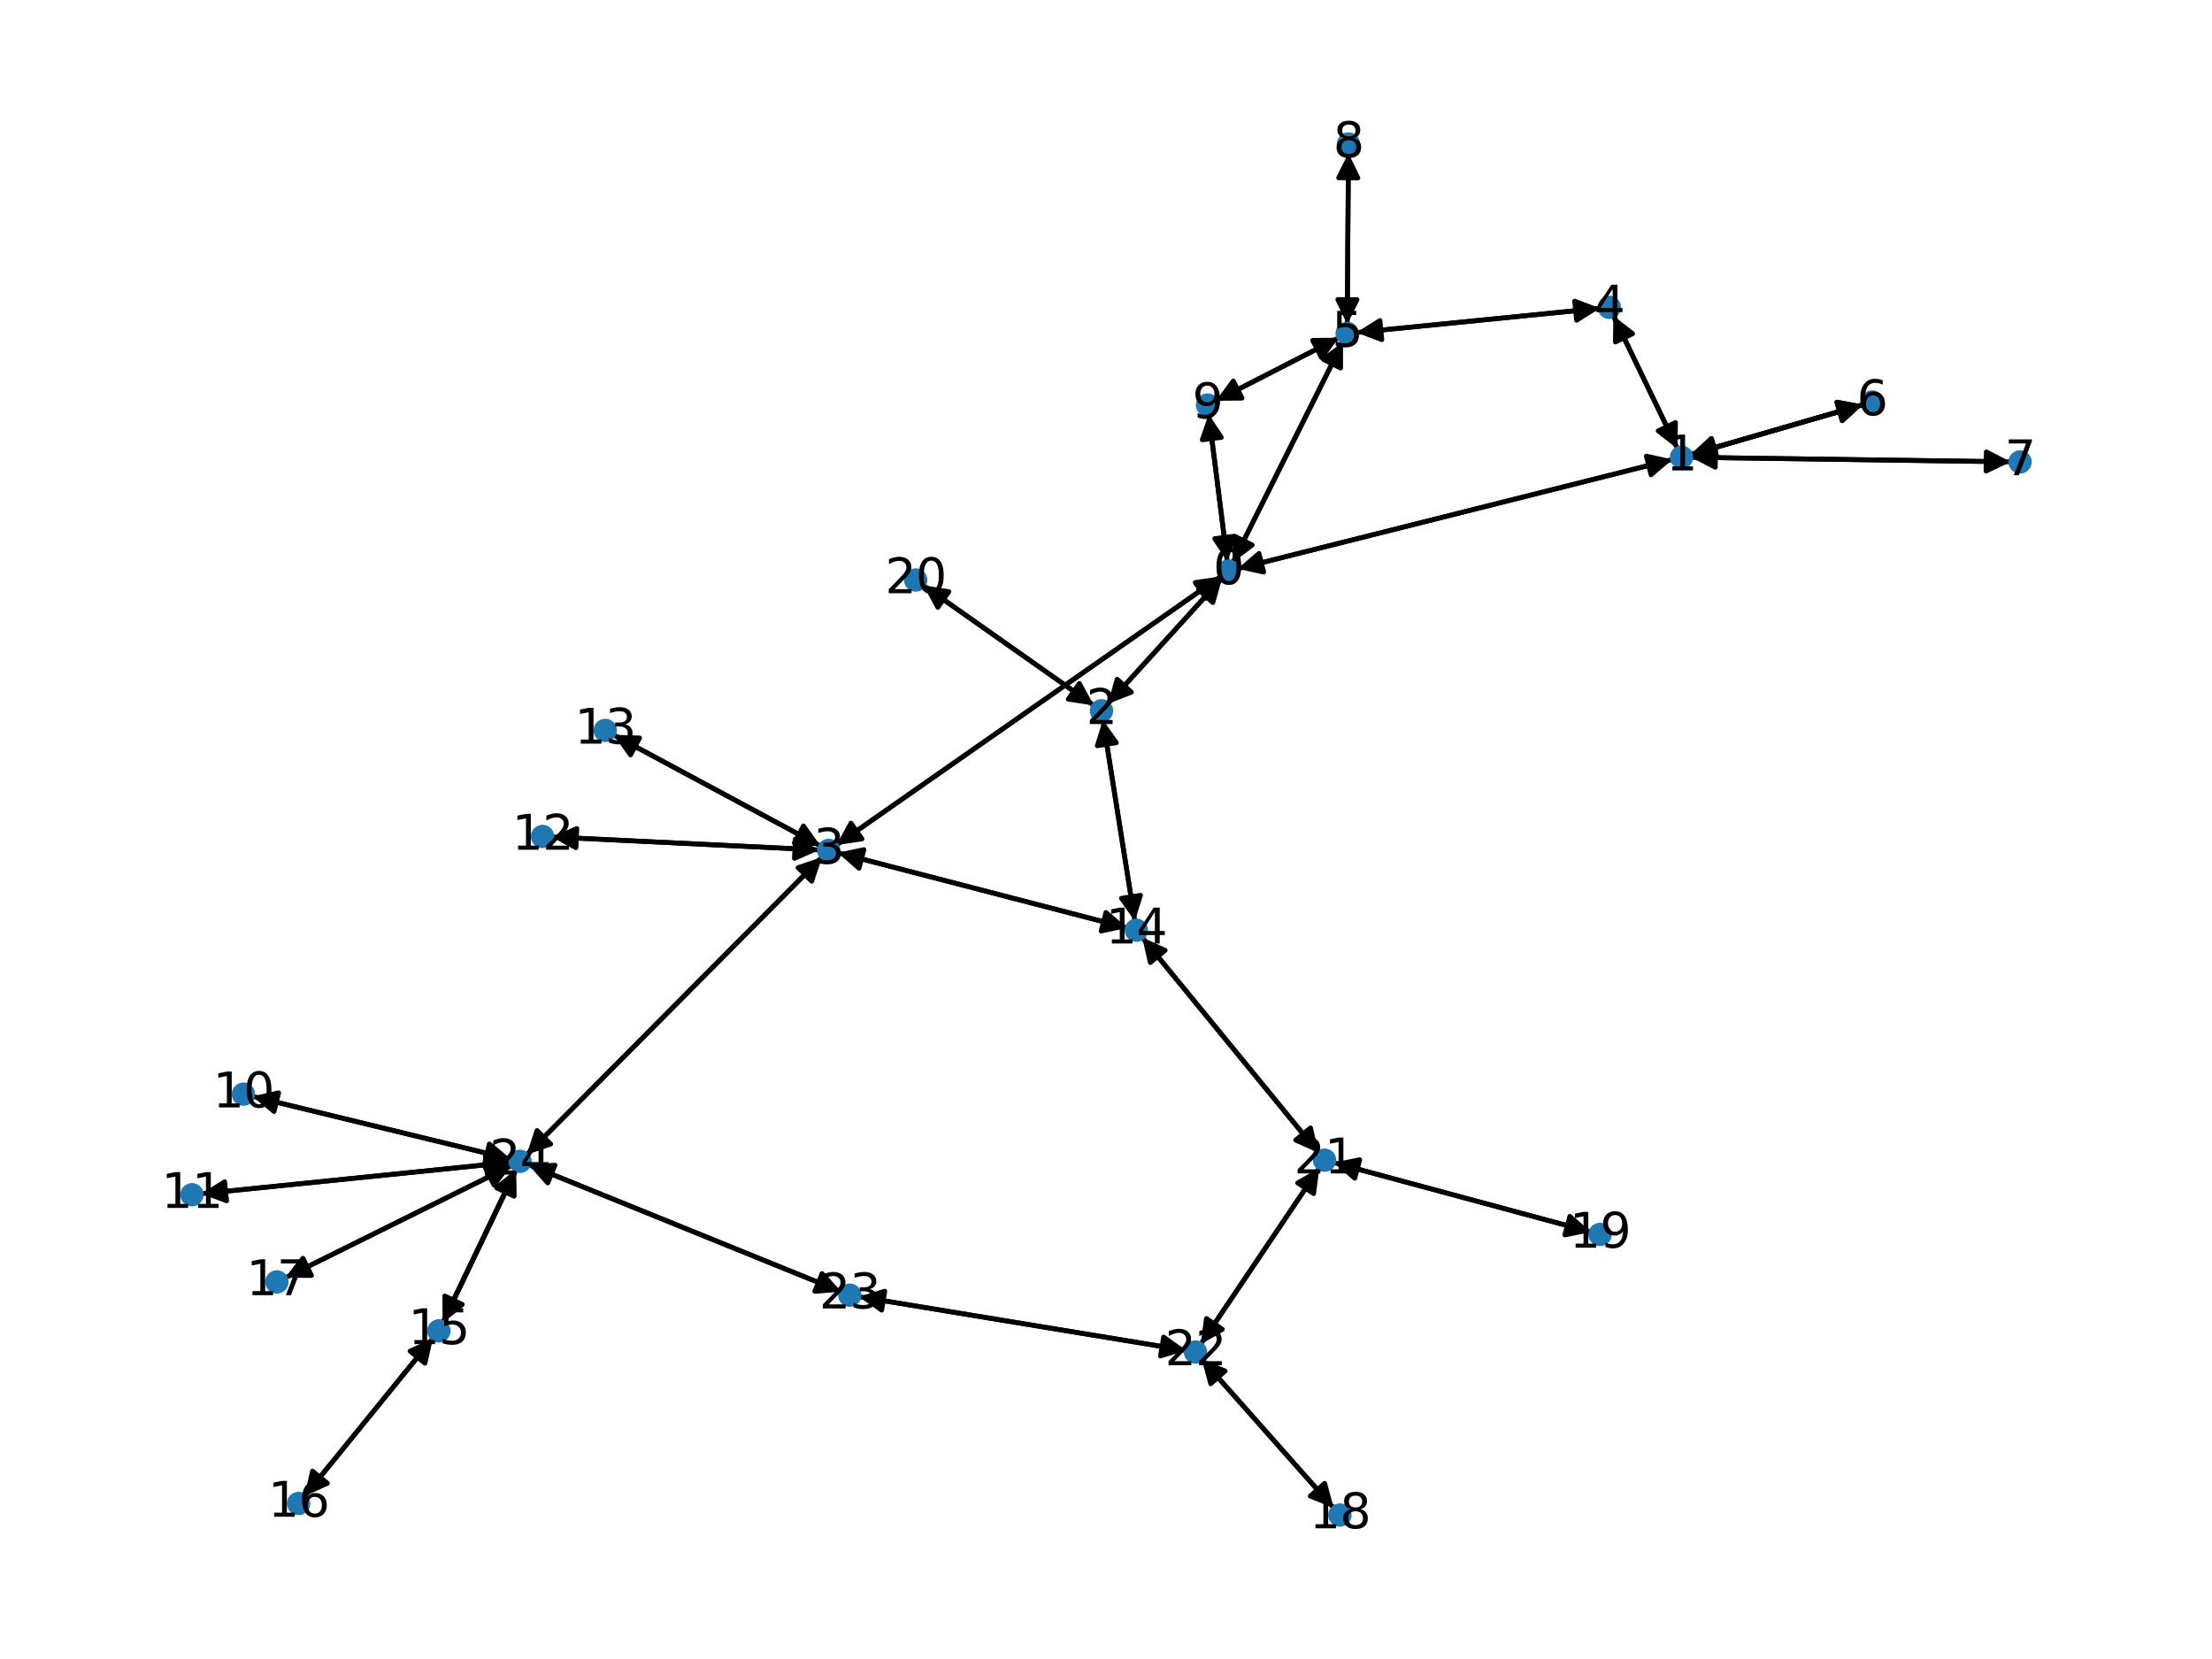<?xml version="1.0" encoding="utf-8" standalone="no"?>
<!DOCTYPE svg PUBLIC "-//W3C//DTD SVG 1.1//EN"
  "http://www.w3.org/Graphics/SVG/1.1/DTD/svg11.dtd">
<svg xmlns:xlink="http://www.w3.org/1999/xlink" width="460.8pt" height="345.6pt" viewBox="0 0 460.8 345.6" xmlns="http://www.w3.org/2000/svg" version="1.1">
 <defs>
  <style type="text/css">*{stroke-linejoin: round; stroke-linecap: butt}</style>
 </defs>
 <g id="figure_1">
  <g id="patch_1">
   <path d="M 0 345.6 
L 460.8 345.6 
L 460.8 0 
L 0 0 
z
" style="fill: #ffffff"/>
  </g>
  <g id="axes_1">
   <g id="patch_2">
    <path d="M 257.804 118.48 
Q 303.111 107.095 347.334 95.983 
" clip-path="url(#p1f5929c154)" style="fill: none; stroke: #000000; stroke-linecap: round"/>
    <path d="M 342.967 95.018 
L 347.334 95.983 
L 343.942 98.897 
z
" clip-path="url(#p1f5929c154)" style="stroke: #000000; stroke-linecap: round"/>
   </g>
   <g id="patch_3">
    <path d="M 254.621 120.385 
Q 242.695 133.51 231.52 145.808 
" clip-path="url(#p1f5929c154)" style="fill: none; stroke: #000000; stroke-linecap: round"/>
    <path d="M 235.69 144.192 
L 231.52 145.808 
L 232.73 141.502 
z
" clip-path="url(#p1f5929c154)" style="stroke: #000000; stroke-linecap: round"/>
   </g>
   <g id="patch_4">
    <path d="M 254.335 120.063 
Q 214.281 148.056 175.144 175.409 
" clip-path="url(#p1f5929c154)" style="fill: none; stroke: #000000; stroke-linecap: round"/>
    <path d="M 179.568 174.757 
L 175.144 175.409 
L 177.277 171.478 
z
" clip-path="url(#p1f5929c154)" style="stroke: #000000; stroke-linecap: round"/>
   </g>
   <g id="patch_5">
    <path d="M 256.788 117.222 
Q 268.281 94.212 279.275 72.202 
" clip-path="url(#p1f5929c154)" style="fill: none; stroke: #000000; stroke-linecap: round"/>
    <path d="M 275.699 74.887 
L 279.275 72.202 
L 279.277 76.674 
z
" clip-path="url(#p1f5929c154)" style="stroke: #000000; stroke-linecap: round"/>
   </g>
   <g id="patch_6">
    <path d="M 255.68 117.032 
Q 253.739 101.663 251.937 87.403 
" clip-path="url(#p1f5929c154)" style="fill: none; stroke: #000000; stroke-linecap: round"/>
    <path d="M 250.454 91.622 
L 251.937 87.403 
L 254.422 91.12 
z
" clip-path="url(#p1f5929c154)" style="stroke: #000000; stroke-linecap: round"/>
   </g>
   <g id="patch_7">
    <path d="M 348.415 95.711 
Q 303.108 107.096 258.884 118.209 
" clip-path="url(#p1f5929c154)" style="fill: none; stroke: #000000; stroke-linecap: round"/>
    <path d="M 263.251 119.174 
L 258.884 118.209 
L 262.276 115.294 
z
" clip-path="url(#p1f5929c154)" style="stroke: #000000; stroke-linecap: round"/>
   </g>
   <g id="patch_8">
    <path d="M 349.456 93.497 
Q 342.774 79.632 336.577 66.774 
" clip-path="url(#p1f5929c154)" style="fill: none; stroke: #000000; stroke-linecap: round"/>
    <path d="M 336.512 71.246 
L 336.577 66.774 
L 340.115 69.509 
z
" clip-path="url(#p1f5929c154)" style="stroke: #000000; stroke-linecap: round"/>
   </g>
   <g id="patch_9">
    <path d="M 352.154 94.701 
Q 370.144 89.493 387.06 84.595 
" clip-path="url(#p1f5929c154)" style="fill: none; stroke: #000000; stroke-linecap: round"/>
    <path d="M 382.662 83.786 
L 387.06 84.595 
L 383.774 87.629 
z
" clip-path="url(#p1f5929c154)" style="stroke: #000000; stroke-linecap: round"/>
   </g>
   <g id="patch_10">
    <path d="M 352.154 94.701 
Q 370.144 89.493 387.06 84.595 
" clip-path="url(#p1f5929c154)" style="fill: none; stroke: #000000; stroke-linecap: round"/>
    <path d="M 382.662 83.786 
L 387.06 84.595 
L 383.774 87.629 
z
" clip-path="url(#p1f5929c154)" style="stroke: #000000; stroke-linecap: round"/>
   </g>
   <g id="patch_11">
    <path d="M 352.228 95.266 
Q 385.552 95.737 417.757 96.191 
" clip-path="url(#p1f5929c154)" style="fill: none; stroke: #000000; stroke-linecap: round"/>
    <path d="M 413.786 94.135 
L 417.757 96.191 
L 413.729 98.134 
z
" clip-path="url(#p1f5929c154)" style="stroke: #000000; stroke-linecap: round"/>
   </g>
   <g id="patch_12">
    <path d="M 230.764 146.639 
Q 242.691 133.514 253.866 121.217 
" clip-path="url(#p1f5929c154)" style="fill: none; stroke: #000000; stroke-linecap: round"/>
    <path d="M 249.696 122.832 
L 253.866 121.217 
L 252.656 125.522 
z
" clip-path="url(#p1f5929c154)" style="stroke: #000000; stroke-linecap: round"/>
   </g>
   <g id="patch_13">
    <path d="M 227.877 146.956 
Q 210.108 134.448 193.253 122.584 
" clip-path="url(#p1f5929c154)" style="fill: none; stroke: #000000; stroke-linecap: round"/>
    <path d="M 195.373 126.522 
L 193.253 122.584 
L 197.675 123.251 
z
" clip-path="url(#p1f5929c154)" style="stroke: #000000; stroke-linecap: round"/>
   </g>
   <g id="patch_14">
    <path d="M 229.766 149.983 
Q 233.088 170.928 236.234 190.77 
" clip-path="url(#p1f5929c154)" style="fill: none; stroke: #000000; stroke-linecap: round"/>
    <path d="M 237.583 186.506 
L 236.234 190.77 
L 233.632 187.132 
z
" clip-path="url(#p1f5929c154)" style="stroke: #000000; stroke-linecap: round"/>
   </g>
   <g id="patch_15">
    <path d="M 174.228 176.049 
Q 214.281 148.056 253.418 120.703 
" clip-path="url(#p1f5929c154)" style="fill: none; stroke: #000000; stroke-linecap: round"/>
    <path d="M 248.994 121.355 
L 253.418 120.703 
L 251.286 124.634 
z
" clip-path="url(#p1f5929c154)" style="stroke: #000000; stroke-linecap: round"/>
   </g>
   <g id="patch_16">
    <path d="M 171.275 178.533 
Q 140.483 209.542 110.478 239.758 
" clip-path="url(#p1f5929c154)" style="fill: none; stroke: #000000; stroke-linecap: round"/>
    <path d="M 114.716 238.329 
L 110.478 239.758 
L 111.878 235.511 
z
" clip-path="url(#p1f5929c154)" style="stroke: #000000; stroke-linecap: round"/>
   </g>
   <g id="patch_17">
    <path d="M 170.707 177.065 
Q 142.83 175.706 116.069 174.402 
" clip-path="url(#p1f5929c154)" style="fill: none; stroke: #000000; stroke-linecap: round"/>
    <path d="M 119.967 176.594 
L 116.069 174.402 
L 120.162 172.599 
z
" clip-path="url(#p1f5929c154)" style="stroke: #000000; stroke-linecap: round"/>
   </g>
   <g id="patch_18">
    <path d="M 170.931 176.242 
Q 149.357 164.657 128.768 153.602 
" clip-path="url(#p1f5929c154)" style="fill: none; stroke: #000000; stroke-linecap: round"/>
    <path d="M 131.346 157.256 
L 128.768 153.602 
L 133.238 153.732 
z
" clip-path="url(#p1f5929c154)" style="stroke: #000000; stroke-linecap: round"/>
   </g>
   <g id="patch_19">
    <path d="M 174.512 177.645 
Q 204.677 185.472 233.759 193.019 
" clip-path="url(#p1f5929c154)" style="fill: none; stroke: #000000; stroke-linecap: round"/>
    <path d="M 230.389 190.078 
L 233.759 193.019 
L 229.385 193.95 
z
" clip-path="url(#p1f5929c154)" style="stroke: #000000; stroke-linecap: round"/>
   </g>
   <g id="patch_20">
    <path d="M 336.09 65.764 
Q 342.772 79.629 348.969 92.487 
" clip-path="url(#p1f5929c154)" style="fill: none; stroke: #000000; stroke-linecap: round"/>
    <path d="M 349.034 88.015 
L 348.969 92.487 
L 345.431 89.752 
z
" clip-path="url(#p1f5929c154)" style="stroke: #000000; stroke-linecap: round"/>
   </g>
   <g id="patch_21">
    <path d="M 333.321 64.215 
Q 307.944 66.745 283.68 69.165 
" clip-path="url(#p1f5929c154)" style="fill: none; stroke: #000000; stroke-linecap: round"/>
    <path d="M 287.858 70.758 
L 283.68 69.165 
L 287.462 66.778 
z
" clip-path="url(#p1f5929c154)" style="stroke: #000000; stroke-linecap: round"/>
   </g>
   <g id="patch_22">
    <path d="M 279.777 71.198 
Q 268.283 94.208 257.289 116.218 
" clip-path="url(#p1f5929c154)" style="fill: none; stroke: #000000; stroke-linecap: round"/>
    <path d="M 260.866 113.534 
L 257.289 116.218 
L 257.287 111.746 
z
" clip-path="url(#p1f5929c154)" style="stroke: #000000; stroke-linecap: round"/>
   </g>
   <g id="patch_23">
    <path d="M 282.571 69.275 
Q 307.948 66.745 332.212 64.325 
" clip-path="url(#p1f5929c154)" style="fill: none; stroke: #000000; stroke-linecap: round"/>
    <path d="M 328.033 62.732 
L 332.212 64.325 
L 328.43 66.712 
z
" clip-path="url(#p1f5929c154)" style="stroke: #000000; stroke-linecap: round"/>
   </g>
   <g id="patch_24">
    <path d="M 280.655 67.535 
Q 280.779 49.732 280.895 33.047 
" clip-path="url(#p1f5929c154)" style="fill: none; stroke: #000000; stroke-linecap: round"/>
    <path d="M 278.867 37.033 
L 280.895 33.047 
L 282.867 37.061 
z
" clip-path="url(#p1f5929c154)" style="stroke: #000000; stroke-linecap: round"/>
   </g>
   <g id="patch_25">
    <path d="M 278.919 70.35 
Q 266.097 76.922 254.27 82.984 
" clip-path="url(#p1f5929c154)" style="fill: none; stroke: #000000; stroke-linecap: round"/>
    <path d="M 258.742 82.94 
L 254.27 82.984 
L 256.917 79.38 
z
" clip-path="url(#p1f5929c154)" style="stroke: #000000; stroke-linecap: round"/>
   </g>
   <g id="patch_26">
    <path d="M 388.137 84.283 
Q 370.147 89.492 353.231 94.389 
" clip-path="url(#p1f5929c154)" style="fill: none; stroke: #000000; stroke-linecap: round"/>
    <path d="M 357.63 95.198 
L 353.231 94.389 
L 356.517 91.356 
z
" clip-path="url(#p1f5929c154)" style="stroke: #000000; stroke-linecap: round"/>
   </g>
   <g id="patch_27">
    <path d="M 388.137 84.283 
Q 370.147 89.492 353.231 94.389 
" clip-path="url(#p1f5929c154)" style="fill: none; stroke: #000000; stroke-linecap: round"/>
    <path d="M 357.63 95.198 
L 353.231 94.389 
L 356.517 91.356 
z
" clip-path="url(#p1f5929c154)" style="stroke: #000000; stroke-linecap: round"/>
   </g>
   <g id="patch_28">
    <path d="M 418.881 96.207 
Q 385.557 95.737 353.352 95.282 
" clip-path="url(#p1f5929c154)" style="fill: none; stroke: #000000; stroke-linecap: round"/>
    <path d="M 357.323 97.338 
L 353.352 95.282 
L 357.38 93.339 
z
" clip-path="url(#p1f5929c154)" style="stroke: #000000; stroke-linecap: round"/>
   </g>
   <g id="patch_29">
    <path d="M 280.903 31.923 
Q 280.779 49.726 280.663 66.411 
" clip-path="url(#p1f5929c154)" style="fill: none; stroke: #000000; stroke-linecap: round"/>
    <path d="M 282.69 62.425 
L 280.663 66.411 
L 278.69 62.397 
z
" clip-path="url(#p1f5929c154)" style="stroke: #000000; stroke-linecap: round"/>
   </g>
   <g id="patch_30">
    <path d="M 251.797 86.296 
Q 253.739 101.666 255.541 115.926 
" clip-path="url(#p1f5929c154)" style="fill: none; stroke: #000000; stroke-linecap: round"/>
    <path d="M 257.023 111.707 
L 255.541 115.926 
L 253.055 112.208 
z
" clip-path="url(#p1f5929c154)" style="stroke: #000000; stroke-linecap: round"/>
   </g>
   <g id="patch_31">
    <path d="M 253.276 83.493 
Q 266.099 76.921 277.926 70.859 
" clip-path="url(#p1f5929c154)" style="fill: none; stroke: #000000; stroke-linecap: round"/>
    <path d="M 273.454 70.904 
L 277.926 70.859 
L 275.279 74.464 
z
" clip-path="url(#p1f5929c154)" style="stroke: #000000; stroke-linecap: round"/>
   </g>
   <g id="patch_32">
    <path d="M 52.591 228.392 
Q 79.517 234.931 105.357 241.206 
" clip-path="url(#p1f5929c154)" style="fill: none; stroke: #000000; stroke-linecap: round"/>
    <path d="M 101.942 238.319 
L 105.357 241.206 
L 100.998 242.206 
z
" clip-path="url(#p1f5929c154)" style="stroke: #000000; stroke-linecap: round"/>
   </g>
   <g id="patch_33">
    <path d="M 41.91 248.684 
Q 74.154 245.403 105.287 242.236 
" clip-path="url(#p1f5929c154)" style="fill: none; stroke: #000000; stroke-linecap: round"/>
    <path d="M 101.105 240.651 
L 105.287 242.236 
L 101.51 244.631 
z
" clip-path="url(#p1f5929c154)" style="stroke: #000000; stroke-linecap: round"/>
   </g>
   <g id="patch_34">
    <path d="M 114.952 174.347 
Q 142.829 175.706 169.589 177.011 
" clip-path="url(#p1f5929c154)" style="fill: none; stroke: #000000; stroke-linecap: round"/>
    <path d="M 165.692 174.818 
L 169.589 177.011 
L 165.497 178.813 
z
" clip-path="url(#p1f5929c154)" style="stroke: #000000; stroke-linecap: round"/>
   </g>
   <g id="patch_35">
    <path d="M 127.785 153.074 
Q 149.359 164.659 169.949 175.715 
" clip-path="url(#p1f5929c154)" style="fill: none; stroke: #000000; stroke-linecap: round"/>
    <path d="M 167.371 172.06 
L 169.949 175.715 
L 165.478 175.584 
z
" clip-path="url(#p1f5929c154)" style="stroke: #000000; stroke-linecap: round"/>
   </g>
   <g id="patch_36">
    <path d="M 236.409 191.874 
Q 233.088 170.928 229.941 151.087 
" clip-path="url(#p1f5929c154)" style="fill: none; stroke: #000000; stroke-linecap: round"/>
    <path d="M 228.592 155.351 
L 229.941 151.087 
L 232.543 154.725 
z
" clip-path="url(#p1f5929c154)" style="stroke: #000000; stroke-linecap: round"/>
   </g>
   <g id="patch_37">
    <path d="M 234.839 193.299 
Q 204.675 185.472 175.593 177.926 
" clip-path="url(#p1f5929c154)" style="fill: none; stroke: #000000; stroke-linecap: round"/>
    <path d="M 178.962 180.866 
L 175.593 177.926 
L 179.967 176.995 
z
" clip-path="url(#p1f5929c154)" style="stroke: #000000; stroke-linecap: round"/>
   </g>
   <g id="patch_38">
    <path d="M 237.94 195.285 
Q 256.323 217.736 273.997 239.321 
" clip-path="url(#p1f5929c154)" style="fill: none; stroke: #000000; stroke-linecap: round"/>
    <path d="M 273.01 234.959 
L 273.997 239.321 
L 269.915 237.494 
z
" clip-path="url(#p1f5929c154)" style="stroke: #000000; stroke-linecap: round"/>
   </g>
   <g id="patch_39">
    <path d="M 90.2 278.754 
Q 76.813 295.226 64.131 310.831 
" clip-path="url(#p1f5929c154)" style="fill: none; stroke: #000000; stroke-linecap: round"/>
    <path d="M 68.206 308.988 
L 64.131 310.831 
L 65.101 306.465 
z
" clip-path="url(#p1f5929c154)" style="stroke: #000000; stroke-linecap: round"/>
   </g>
   <g id="patch_40">
    <path d="M 92.257 275.505 
Q 99.872 259.591 107.005 244.686 
" clip-path="url(#p1f5929c154)" style="fill: none; stroke: #000000; stroke-linecap: round"/>
    <path d="M 103.474 247.431 
L 107.005 244.686 
L 107.082 249.157 
z
" clip-path="url(#p1f5929c154)" style="stroke: #000000; stroke-linecap: round"/>
   </g>
   <g id="patch_41">
    <path d="M 92.257 275.505 
Q 99.872 259.591 107.005 244.686 
" clip-path="url(#p1f5929c154)" style="fill: none; stroke: #000000; stroke-linecap: round"/>
    <path d="M 103.474 247.431 
L 107.005 244.686 
L 107.082 249.157 
z
" clip-path="url(#p1f5929c154)" style="stroke: #000000; stroke-linecap: round"/>
   </g>
   <g id="patch_42">
    <path d="M 63.425 311.699 
Q 76.813 295.226 89.495 279.622 
" clip-path="url(#p1f5929c154)" style="fill: none; stroke: #000000; stroke-linecap: round"/>
    <path d="M 85.42 281.465 
L 89.495 279.622 
L 88.524 283.987 
z
" clip-path="url(#p1f5929c154)" style="stroke: #000000; stroke-linecap: round"/>
   </g>
   <g id="patch_43">
    <path d="M 59.411 266.188 
Q 83.001 254.488 105.589 243.284 
" clip-path="url(#p1f5929c154)" style="fill: none; stroke: #000000; stroke-linecap: round"/>
    <path d="M 101.116 243.27 
L 105.589 243.284 
L 102.894 246.853 
z
" clip-path="url(#p1f5929c154)" style="stroke: #000000; stroke-linecap: round"/>
   </g>
   <g id="patch_44">
    <path d="M 277.846 314.161 
Q 264.084 298.631 251.064 283.938 
" clip-path="url(#p1f5929c154)" style="fill: none; stroke: #000000; stroke-linecap: round"/>
    <path d="M 252.22 288.258 
L 251.064 283.938 
L 255.214 285.605 
z
" clip-path="url(#p1f5929c154)" style="stroke: #000000; stroke-linecap: round"/>
   </g>
   <g id="patch_45">
    <path d="M 331.453 256.655 
Q 304.626 249.422 278.878 242.479 
" clip-path="url(#p1f5929c154)" style="fill: none; stroke: #000000; stroke-linecap: round"/>
    <path d="M 282.22 245.451 
L 278.878 242.479 
L 283.261 241.589 
z
" clip-path="url(#p1f5929c154)" style="stroke: #000000; stroke-linecap: round"/>
   </g>
   <g id="patch_46">
    <path d="M 192.34 121.941 
Q 210.11 134.449 226.965 146.313 
" clip-path="url(#p1f5929c154)" style="fill: none; stroke: #000000; stroke-linecap: round"/>
    <path d="M 224.845 142.375 
L 226.965 146.313 
L 222.543 145.646 
z
" clip-path="url(#p1f5929c154)" style="stroke: #000000; stroke-linecap: round"/>
   </g>
   <g id="patch_47">
    <path d="M 274.703 240.185 
Q 256.321 217.734 238.647 196.148 
" clip-path="url(#p1f5929c154)" style="fill: none; stroke: #000000; stroke-linecap: round"/>
    <path d="M 239.634 200.51 
L 238.647 196.148 
L 242.729 197.976 
z
" clip-path="url(#p1f5929c154)" style="stroke: #000000; stroke-linecap: round"/>
   </g>
   <g id="patch_48">
    <path d="M 277.798 242.188 
Q 304.625 249.421 330.373 256.364 
" clip-path="url(#p1f5929c154)" style="fill: none; stroke: #000000; stroke-linecap: round"/>
    <path d="M 327.032 253.392 
L 330.373 256.364 
L 325.99 257.254 
z
" clip-path="url(#p1f5929c154)" style="stroke: #000000; stroke-linecap: round"/>
   </g>
   <g id="patch_49">
    <path d="M 274.85 243.292 
Q 262.485 261.667 250.744 279.115 
" clip-path="url(#p1f5929c154)" style="fill: none; stroke: #000000; stroke-linecap: round"/>
    <path d="M 254.637 276.913 
L 250.744 279.115 
L 251.318 274.679 
z
" clip-path="url(#p1f5929c154)" style="stroke: #000000; stroke-linecap: round"/>
   </g>
   <g id="patch_50">
    <path d="M 250.322 283.099 
Q 264.083 298.629 277.103 313.323 
" clip-path="url(#p1f5929c154)" style="fill: none; stroke: #000000; stroke-linecap: round"/>
    <path d="M 275.947 309.002 
L 277.103 313.323 
L 272.953 311.655 
z
" clip-path="url(#p1f5929c154)" style="stroke: #000000; stroke-linecap: round"/>
   </g>
   <g id="patch_51">
    <path d="M 250.119 280.043 
Q 262.484 261.668 274.225 244.221 
" clip-path="url(#p1f5929c154)" style="fill: none; stroke: #000000; stroke-linecap: round"/>
    <path d="M 270.333 246.423 
L 274.225 244.221 
L 273.651 248.656 
z
" clip-path="url(#p1f5929c154)" style="stroke: #000000; stroke-linecap: round"/>
   </g>
   <g id="patch_52">
    <path d="M 247.126 281.336 
Q 213.034 275.731 180.045 270.306 
" clip-path="url(#p1f5929c154)" style="fill: none; stroke: #000000; stroke-linecap: round"/>
    <path d="M 183.667 272.929 
L 180.045 270.306 
L 184.316 268.982 
z
" clip-path="url(#p1f5929c154)" style="stroke: #000000; stroke-linecap: round"/>
   </g>
   <g id="patch_53">
    <path d="M 178.941 270.125 
Q 213.033 275.73 246.022 281.155 
" clip-path="url(#p1f5929c154)" style="fill: none; stroke: #000000; stroke-linecap: round"/>
    <path d="M 242.4 278.532 
L 246.022 281.155 
L 241.751 282.479 
z
" clip-path="url(#p1f5929c154)" style="stroke: #000000; stroke-linecap: round"/>
   </g>
   <g id="patch_54">
    <path d="M 175.239 269.084 
Q 142.678 255.869 111.154 243.075 
" clip-path="url(#p1f5929c154)" style="fill: none; stroke: #000000; stroke-linecap: round"/>
    <path d="M 114.108 246.433 
L 111.154 243.075 
L 115.612 242.726 
z
" clip-path="url(#p1f5929c154)" style="stroke: #000000; stroke-linecap: round"/>
   </g>
   <g id="patch_55">
    <path d="M 109.689 240.553 
Q 140.481 209.544 170.486 179.328 
" clip-path="url(#p1f5929c154)" style="fill: none; stroke: #000000; stroke-linecap: round"/>
    <path d="M 166.248 180.757 
L 170.486 179.328 
L 169.086 183.576 
z
" clip-path="url(#p1f5929c154)" style="stroke: #000000; stroke-linecap: round"/>
   </g>
   <g id="patch_56">
    <path d="M 106.443 241.47 
Q 79.517 234.931 53.677 228.656 
" clip-path="url(#p1f5929c154)" style="fill: none; stroke: #000000; stroke-linecap: round"/>
    <path d="M 57.092 231.544 
L 53.677 228.656 
L 58.036 227.657 
z
" clip-path="url(#p1f5929c154)" style="stroke: #000000; stroke-linecap: round"/>
   </g>
   <g id="patch_57">
    <path d="M 106.402 242.123 
Q 74.157 245.403 43.025 248.57 
" clip-path="url(#p1f5929c154)" style="fill: none; stroke: #000000; stroke-linecap: round"/>
    <path d="M 47.206 250.155 
L 43.025 248.57 
L 46.802 246.176 
z
" clip-path="url(#p1f5929c154)" style="stroke: #000000; stroke-linecap: round"/>
   </g>
   <g id="patch_58">
    <path d="M 107.489 243.673 
Q 99.874 259.587 92.742 274.492 
" clip-path="url(#p1f5929c154)" style="fill: none; stroke: #000000; stroke-linecap: round"/>
    <path d="M 96.272 271.747 
L 92.742 274.492 
L 92.664 270.021 
z
" clip-path="url(#p1f5929c154)" style="stroke: #000000; stroke-linecap: round"/>
   </g>
   <g id="patch_59">
    <path d="M 107.489 243.673 
Q 99.874 259.587 92.742 274.492 
" clip-path="url(#p1f5929c154)" style="fill: none; stroke: #000000; stroke-linecap: round"/>
    <path d="M 96.272 271.747 
L 92.742 274.492 
L 92.664 270.021 
z
" clip-path="url(#p1f5929c154)" style="stroke: #000000; stroke-linecap: round"/>
   </g>
   <g id="patch_60">
    <path d="M 106.59 242.787 
Q 83.001 254.488 60.413 265.691 
" clip-path="url(#p1f5929c154)" style="fill: none; stroke: #000000; stroke-linecap: round"/>
    <path d="M 64.885 265.705 
L 60.413 265.691 
L 63.108 262.122 
z
" clip-path="url(#p1f5929c154)" style="stroke: #000000; stroke-linecap: round"/>
   </g>
   <g id="patch_61">
    <path d="M 110.115 242.654 
Q 142.676 255.868 174.2 268.662 
" clip-path="url(#p1f5929c154)" style="fill: none; stroke: #000000; stroke-linecap: round"/>
    <path d="M 171.246 265.305 
L 174.2 268.662 
L 169.742 269.011 
z
" clip-path="url(#p1f5929c154)" style="stroke: #000000; stroke-linecap: round"/>
   </g>
   <g id="PathCollection_1">
    <defs>
     <path id="mafdc23b4f9" d="M 0 1.936 
C 0.514 1.936 1.006 1.732 1.369 1.369 
C 1.732 1.006 1.936 0.514 1.936 0 
C 1.936 -0.514 1.732 -1.006 1.369 -1.369 
C 1.006 -1.732 0.514 -1.936 0 -1.936 
C -0.514 -1.936 -1.006 -1.732 -1.369 -1.369 
C -1.732 -1.006 -1.936 -0.514 -1.936 0 
C -1.936 0.514 -1.732 1.006 -1.369 1.369 
C -1.006 1.732 -0.514 1.936 0 1.936 
z
" style="stroke: #1f78b4"/>
    </defs>
    <g clip-path="url(#p1f5929c154)">
     <use xlink:href="#mafdc23b4f9" x="255.923" y="118.953" style="fill: #1f78b4; stroke: #1f78b4"/>
     <use xlink:href="#mafdc23b4f9" x="350.296" y="95.239" style="fill: #1f78b4; stroke: #1f78b4"/>
     <use xlink:href="#mafdc23b4f9" x="229.463" y="148.071" style="fill: #1f78b4; stroke: #1f78b4"/>
     <use xlink:href="#mafdc23b4f9" x="172.639" y="177.159" style="fill: #1f78b4; stroke: #1f78b4"/>
     <use xlink:href="#mafdc23b4f9" x="335.25" y="64.022" style="fill: #1f78b4; stroke: #1f78b4"/>
     <use xlink:href="#mafdc23b4f9" x="280.641" y="69.468" style="fill: #1f78b4; stroke: #1f78b4"/>
     <use xlink:href="#mafdc23b4f9" x="389.996" y="83.745" style="fill: #1f78b4; stroke: #1f78b4"/>
     <use xlink:href="#mafdc23b4f9" x="420.813" y="96.234" style="fill: #1f78b4; stroke: #1f78b4"/>
     <use xlink:href="#mafdc23b4f9" x="280.916" y="29.99" style="fill: #1f78b4; stroke: #1f78b4"/>
     <use xlink:href="#mafdc23b4f9" x="251.554" y="84.376" style="fill: #1f78b4; stroke: #1f78b4"/>
     <use xlink:href="#mafdc23b4f9" x="50.709" y="227.936" style="fill: #1f78b4; stroke: #1f78b4"/>
     <use xlink:href="#mafdc23b4f9" x="39.987" y="248.879" style="fill: #1f78b4; stroke: #1f78b4"/>
     <use xlink:href="#mafdc23b4f9" x="113.02" y="174.253" style="fill: #1f78b4; stroke: #1f78b4"/>
     <use xlink:href="#mafdc23b4f9" x="126.077" y="152.157" style="fill: #1f78b4; stroke: #1f78b4"/>
     <use xlink:href="#mafdc23b4f9" x="236.712" y="193.785" style="fill: #1f78b4; stroke: #1f78b4"/>
     <use xlink:href="#mafdc23b4f9" x="91.422" y="277.251" style="fill: #1f78b4; stroke: #1f78b4"/>
     <use xlink:href="#mafdc23b4f9" x="62.204" y="313.202" style="fill: #1f78b4; stroke: #1f78b4"/>
     <use xlink:href="#mafdc23b4f9" x="57.677" y="267.048" style="fill: #1f78b4; stroke: #1f78b4"/>
     <use xlink:href="#mafdc23b4f9" x="279.129" y="315.61" style="fill: #1f78b4; stroke: #1f78b4"/>
     <use xlink:href="#mafdc23b4f9" x="333.32" y="257.158" style="fill: #1f78b4; stroke: #1f78b4"/>
     <use xlink:href="#mafdc23b4f9" x="190.755" y="120.825" style="fill: #1f78b4; stroke: #1f78b4"/>
     <use xlink:href="#mafdc23b4f9" x="275.931" y="241.685" style="fill: #1f78b4; stroke: #1f78b4"/>
     <use xlink:href="#mafdc23b4f9" x="249.038" y="281.651" style="fill: #1f78b4; stroke: #1f78b4"/>
     <use xlink:href="#mafdc23b4f9" x="177.029" y="269.81" style="fill: #1f78b4; stroke: #1f78b4"/>
     <use xlink:href="#mafdc23b4f9" x="108.325" y="241.927" style="fill: #1f78b4; stroke: #1f78b4"/>
    </g>
   </g>
   <g id="text_1">
    <g clip-path="url(#p1f5929c154)">
     <!-- 0 -->
     <g transform="translate(252.742 121.712) scale(0.1 -0.1)">
      <defs>
       <path id="DejaVuSans-30" d="M 2034 4250 
Q 1547 4250 1301 3770 
Q 1056 3291 1056 2328 
Q 1056 1369 1301 889 
Q 1547 409 2034 409 
Q 2525 409 2770 889 
Q 3016 1369 3016 2328 
Q 3016 3291 2770 3770 
Q 2525 4250 2034 4250 
z
M 2034 4750 
Q 2819 4750 3233 4129 
Q 3647 3509 3647 2328 
Q 3647 1150 3233 529 
Q 2819 -91 2034 -91 
Q 1250 -91 836 529 
Q 422 1150 422 2328 
Q 422 3509 836 4129 
Q 1250 4750 2034 4750 
z
" transform="scale(0.016)"/>
      </defs>
      <use xlink:href="#DejaVuSans-30"/>
     </g>
    </g>
   </g>
   <g id="text_2">
    <g clip-path="url(#p1f5929c154)">
     <!-- 1 -->
     <g transform="translate(347.114 97.998) scale(0.1 -0.1)">
      <defs>
       <path id="DejaVuSans-31" d="M 794 531 
L 1825 531 
L 1825 4091 
L 703 3866 
L 703 4441 
L 1819 4666 
L 2450 4666 
L 2450 531 
L 3481 531 
L 3481 0 
L 794 0 
L 794 531 
z
" transform="scale(0.016)"/>
      </defs>
      <use xlink:href="#DejaVuSans-31"/>
     </g>
    </g>
   </g>
   <g id="text_3">
    <g clip-path="url(#p1f5929c154)">
     <!-- 2 -->
     <g transform="translate(226.281 150.831) scale(0.1 -0.1)">
      <defs>
       <path id="DejaVuSans-32" d="M 1228 531 
L 3431 531 
L 3431 0 
L 469 0 
L 469 531 
Q 828 903 1448 1529 
Q 2069 2156 2228 2338 
Q 2531 2678 2651 2914 
Q 2772 3150 2772 3378 
Q 2772 3750 2511 3984 
Q 2250 4219 1831 4219 
Q 1534 4219 1204 4116 
Q 875 4013 500 3803 
L 500 4441 
Q 881 4594 1212 4672 
Q 1544 4750 1819 4750 
Q 2544 4750 2975 4387 
Q 3406 4025 3406 3419 
Q 3406 3131 3298 2873 
Q 3191 2616 2906 2266 
Q 2828 2175 2409 1742 
Q 1991 1309 1228 531 
z
" transform="scale(0.016)"/>
      </defs>
      <use xlink:href="#DejaVuSans-32"/>
     </g>
    </g>
   </g>
   <g id="text_4">
    <g clip-path="url(#p1f5929c154)">
     <!-- 3 -->
     <g transform="translate(169.458 179.919) scale(0.1 -0.1)">
      <defs>
       <path id="DejaVuSans-33" d="M 2597 2516 
Q 3050 2419 3304 2112 
Q 3559 1806 3559 1356 
Q 3559 666 3084 287 
Q 2609 -91 1734 -91 
Q 1441 -91 1130 -33 
Q 819 25 488 141 
L 488 750 
Q 750 597 1062 519 
Q 1375 441 1716 441 
Q 2309 441 2620 675 
Q 2931 909 2931 1356 
Q 2931 1769 2642 2001 
Q 2353 2234 1838 2234 
L 1294 2234 
L 1294 2753 
L 1863 2753 
Q 2328 2753 2575 2939 
Q 2822 3125 2822 3475 
Q 2822 3834 2567 4026 
Q 2313 4219 1838 4219 
Q 1578 4219 1281 4162 
Q 984 4106 628 3988 
L 628 4550 
Q 988 4650 1302 4700 
Q 1616 4750 1894 4750 
Q 2613 4750 3031 4423 
Q 3450 4097 3450 3541 
Q 3450 3153 3228 2886 
Q 3006 2619 2597 2516 
z
" transform="scale(0.016)"/>
      </defs>
      <use xlink:href="#DejaVuSans-33"/>
     </g>
    </g>
   </g>
   <g id="text_5">
    <g clip-path="url(#p1f5929c154)">
     <!-- 4 -->
     <g transform="translate(332.069 66.782) scale(0.1 -0.1)">
      <defs>
       <path id="DejaVuSans-34" d="M 2419 4116 
L 825 1625 
L 2419 1625 
L 2419 4116 
z
M 2253 4666 
L 3047 4666 
L 3047 1625 
L 3713 1625 
L 3713 1100 
L 3047 1100 
L 3047 0 
L 2419 0 
L 2419 1100 
L 313 1100 
L 313 1709 
L 2253 4666 
z
" transform="scale(0.016)"/>
      </defs>
      <use xlink:href="#DejaVuSans-34"/>
     </g>
    </g>
   </g>
   <g id="text_6">
    <g clip-path="url(#p1f5929c154)">
     <!-- 5 -->
     <g transform="translate(277.46 72.227) scale(0.1 -0.1)">
      <defs>
       <path id="DejaVuSans-35" d="M 691 4666 
L 3169 4666 
L 3169 4134 
L 1269 4134 
L 1269 2991 
Q 1406 3038 1543 3061 
Q 1681 3084 1819 3084 
Q 2600 3084 3056 2656 
Q 3513 2228 3513 1497 
Q 3513 744 3044 326 
Q 2575 -91 1722 -91 
Q 1428 -91 1123 -41 
Q 819 9 494 109 
L 494 744 
Q 775 591 1075 516 
Q 1375 441 1709 441 
Q 2250 441 2565 725 
Q 2881 1009 2881 1497 
Q 2881 1984 2565 2268 
Q 2250 2553 1709 2553 
Q 1456 2553 1204 2497 
Q 953 2441 691 2322 
L 691 4666 
z
" transform="scale(0.016)"/>
      </defs>
      <use xlink:href="#DejaVuSans-35"/>
     </g>
    </g>
   </g>
   <g id="text_7">
    <g clip-path="url(#p1f5929c154)">
     <!-- 6 -->
     <g transform="translate(386.815 86.505) scale(0.1 -0.1)">
      <defs>
       <path id="DejaVuSans-36" d="M 2113 2584 
Q 1688 2584 1439 2293 
Q 1191 2003 1191 1497 
Q 1191 994 1439 701 
Q 1688 409 2113 409 
Q 2538 409 2786 701 
Q 3034 994 3034 1497 
Q 3034 2003 2786 2293 
Q 2538 2584 2113 2584 
z
M 3366 4563 
L 3366 3988 
Q 3128 4100 2886 4159 
Q 2644 4219 2406 4219 
Q 1781 4219 1451 3797 
Q 1122 3375 1075 2522 
Q 1259 2794 1537 2939 
Q 1816 3084 2150 3084 
Q 2853 3084 3261 2657 
Q 3669 2231 3669 1497 
Q 3669 778 3244 343 
Q 2819 -91 2113 -91 
Q 1303 -91 875 529 
Q 447 1150 447 2328 
Q 447 3434 972 4092 
Q 1497 4750 2381 4750 
Q 2619 4750 2861 4703 
Q 3103 4656 3366 4563 
z
" transform="scale(0.016)"/>
      </defs>
      <use xlink:href="#DejaVuSans-36"/>
     </g>
    </g>
   </g>
   <g id="text_8">
    <g clip-path="url(#p1f5929c154)">
     <!-- 7 -->
     <g transform="translate(417.632 98.994) scale(0.1 -0.1)">
      <defs>
       <path id="DejaVuSans-37" d="M 525 4666 
L 3525 4666 
L 3525 4397 
L 1831 0 
L 1172 0 
L 2766 4134 
L 525 4134 
L 525 4666 
z
" transform="scale(0.016)"/>
      </defs>
      <use xlink:href="#DejaVuSans-37"/>
     </g>
    </g>
   </g>
   <g id="text_9">
    <g clip-path="url(#p1f5929c154)">
     <!-- 8 -->
     <g transform="translate(277.735 32.749) scale(0.1 -0.1)">
      <defs>
       <path id="DejaVuSans-38" d="M 2034 2216 
Q 1584 2216 1326 1975 
Q 1069 1734 1069 1313 
Q 1069 891 1326 650 
Q 1584 409 2034 409 
Q 2484 409 2743 651 
Q 3003 894 3003 1313 
Q 3003 1734 2745 1975 
Q 2488 2216 2034 2216 
z
M 1403 2484 
Q 997 2584 770 2862 
Q 544 3141 544 3541 
Q 544 4100 942 4425 
Q 1341 4750 2034 4750 
Q 2731 4750 3128 4425 
Q 3525 4100 3525 3541 
Q 3525 3141 3298 2862 
Q 3072 2584 2669 2484 
Q 3125 2378 3379 2068 
Q 3634 1759 3634 1313 
Q 3634 634 3220 271 
Q 2806 -91 2034 -91 
Q 1263 -91 848 271 
Q 434 634 434 1313 
Q 434 1759 690 2068 
Q 947 2378 1403 2484 
z
M 1172 3481 
Q 1172 3119 1398 2916 
Q 1625 2713 2034 2713 
Q 2441 2713 2670 2916 
Q 2900 3119 2900 3481 
Q 2900 3844 2670 4047 
Q 2441 4250 2034 4250 
Q 1625 4250 1398 4047 
Q 1172 3844 1172 3481 
z
" transform="scale(0.016)"/>
      </defs>
      <use xlink:href="#DejaVuSans-38"/>
     </g>
    </g>
   </g>
   <g id="text_10">
    <g clip-path="url(#p1f5929c154)">
     <!-- 9 -->
     <g transform="translate(248.373 87.135) scale(0.1 -0.1)">
      <defs>
       <path id="DejaVuSans-39" d="M 703 97 
L 703 672 
Q 941 559 1184 500 
Q 1428 441 1663 441 
Q 2288 441 2617 861 
Q 2947 1281 2994 2138 
Q 2813 1869 2534 1725 
Q 2256 1581 1919 1581 
Q 1219 1581 811 2004 
Q 403 2428 403 3163 
Q 403 3881 828 4315 
Q 1253 4750 1959 4750 
Q 2769 4750 3195 4129 
Q 3622 3509 3622 2328 
Q 3622 1225 3098 567 
Q 2575 -91 1691 -91 
Q 1453 -91 1209 -44 
Q 966 3 703 97 
z
M 1959 2075 
Q 2384 2075 2632 2365 
Q 2881 2656 2881 3163 
Q 2881 3666 2632 3958 
Q 2384 4250 1959 4250 
Q 1534 4250 1286 3958 
Q 1038 3666 1038 3163 
Q 1038 2656 1286 2365 
Q 1534 2075 1959 2075 
z
" transform="scale(0.016)"/>
      </defs>
      <use xlink:href="#DejaVuSans-39"/>
     </g>
    </g>
   </g>
   <g id="text_11">
    <g clip-path="url(#p1f5929c154)">
     <!-- 10 -->
     <g transform="translate(44.347 230.695) scale(0.1 -0.1)">
      <use xlink:href="#DejaVuSans-31"/>
      <use xlink:href="#DejaVuSans-30" x="63.623"/>
     </g>
    </g>
   </g>
   <g id="text_12">
    <g clip-path="url(#p1f5929c154)">
     <!-- 11 -->
     <g transform="translate(33.624 251.639) scale(0.1 -0.1)">
      <use xlink:href="#DejaVuSans-31"/>
      <use xlink:href="#DejaVuSans-31" x="63.623"/>
     </g>
    </g>
   </g>
   <g id="text_13">
    <g clip-path="url(#p1f5929c154)">
     <!-- 12 -->
     <g transform="translate(106.657 177.012) scale(0.1 -0.1)">
      <use xlink:href="#DejaVuSans-31"/>
      <use xlink:href="#DejaVuSans-32" x="63.623"/>
     </g>
    </g>
   </g>
   <g id="text_14">
    <g clip-path="url(#p1f5929c154)">
     <!-- 13 -->
     <g transform="translate(119.715 154.916) scale(0.1 -0.1)">
      <use xlink:href="#DejaVuSans-31"/>
      <use xlink:href="#DejaVuSans-33" x="63.623"/>
     </g>
    </g>
   </g>
   <g id="text_15">
    <g clip-path="url(#p1f5929c154)">
     <!-- 14 -->
     <g transform="translate(230.35 196.545) scale(0.1 -0.1)">
      <use xlink:href="#DejaVuSans-31"/>
      <use xlink:href="#DejaVuSans-34" x="63.623"/>
     </g>
    </g>
   </g>
   <g id="text_16">
    <g clip-path="url(#p1f5929c154)">
     <!-- 15 -->
     <g transform="translate(85.059 280.01) scale(0.1 -0.1)">
      <use xlink:href="#DejaVuSans-31"/>
      <use xlink:href="#DejaVuSans-35" x="63.623"/>
     </g>
    </g>
   </g>
   <g id="text_17">
    <g clip-path="url(#p1f5929c154)">
     <!-- 16 -->
     <g transform="translate(55.841 315.961) scale(0.1 -0.1)">
      <use xlink:href="#DejaVuSans-31"/>
      <use xlink:href="#DejaVuSans-36" x="63.623"/>
     </g>
    </g>
   </g>
   <g id="text_18">
    <g clip-path="url(#p1f5929c154)">
     <!-- 17 -->
     <g transform="translate(51.315 269.808) scale(0.1 -0.1)">
      <use xlink:href="#DejaVuSans-31"/>
      <use xlink:href="#DejaVuSans-37" x="63.623"/>
     </g>
    </g>
   </g>
   <g id="text_19">
    <g clip-path="url(#p1f5929c154)">
     <!-- 18 -->
     <g transform="translate(272.767 318.369) scale(0.1 -0.1)">
      <use xlink:href="#DejaVuSans-31"/>
      <use xlink:href="#DejaVuSans-38" x="63.623"/>
     </g>
    </g>
   </g>
   <g id="text_20">
    <g clip-path="url(#p1f5929c154)">
     <!-- 19 -->
     <g transform="translate(326.957 259.918) scale(0.1 -0.1)">
      <use xlink:href="#DejaVuSans-31"/>
      <use xlink:href="#DejaVuSans-39" x="63.623"/>
     </g>
    </g>
   </g>
   <g id="text_21">
    <g clip-path="url(#p1f5929c154)">
     <!-- 20 -->
     <g transform="translate(184.393 123.585) scale(0.1 -0.1)">
      <use xlink:href="#DejaVuSans-32"/>
      <use xlink:href="#DejaVuSans-30" x="63.623"/>
     </g>
    </g>
   </g>
   <g id="text_22">
    <g clip-path="url(#p1f5929c154)">
     <!-- 21 -->
     <g transform="translate(269.569 244.444) scale(0.1 -0.1)">
      <use xlink:href="#DejaVuSans-32"/>
      <use xlink:href="#DejaVuSans-31" x="63.623"/>
     </g>
    </g>
   </g>
   <g id="text_23">
    <g clip-path="url(#p1f5929c154)">
     <!-- 22 -->
     <g transform="translate(242.675 284.41) scale(0.1 -0.1)">
      <use xlink:href="#DejaVuSans-32"/>
      <use xlink:href="#DejaVuSans-32" x="63.623"/>
     </g>
    </g>
   </g>
   <g id="text_24">
    <g clip-path="url(#p1f5929c154)">
     <!-- 23 -->
     <g transform="translate(170.667 272.57) scale(0.1 -0.1)">
      <use xlink:href="#DejaVuSans-32"/>
      <use xlink:href="#DejaVuSans-33" x="63.623"/>
     </g>
    </g>
   </g>
   <g id="text_25">
    <g clip-path="url(#p1f5929c154)">
     <!-- 24 -->
     <g transform="translate(101.962 244.686) scale(0.1 -0.1)">
      <use xlink:href="#DejaVuSans-32"/>
      <use xlink:href="#DejaVuSans-34" x="63.623"/>
     </g>
    </g>
   </g>
  </g>
 </g>
 <defs>
  <clipPath id="p1f5929c154">
   <rect x="0" y="0" width="460.8" height="345.6"/>
  </clipPath>
 </defs>
</svg>
